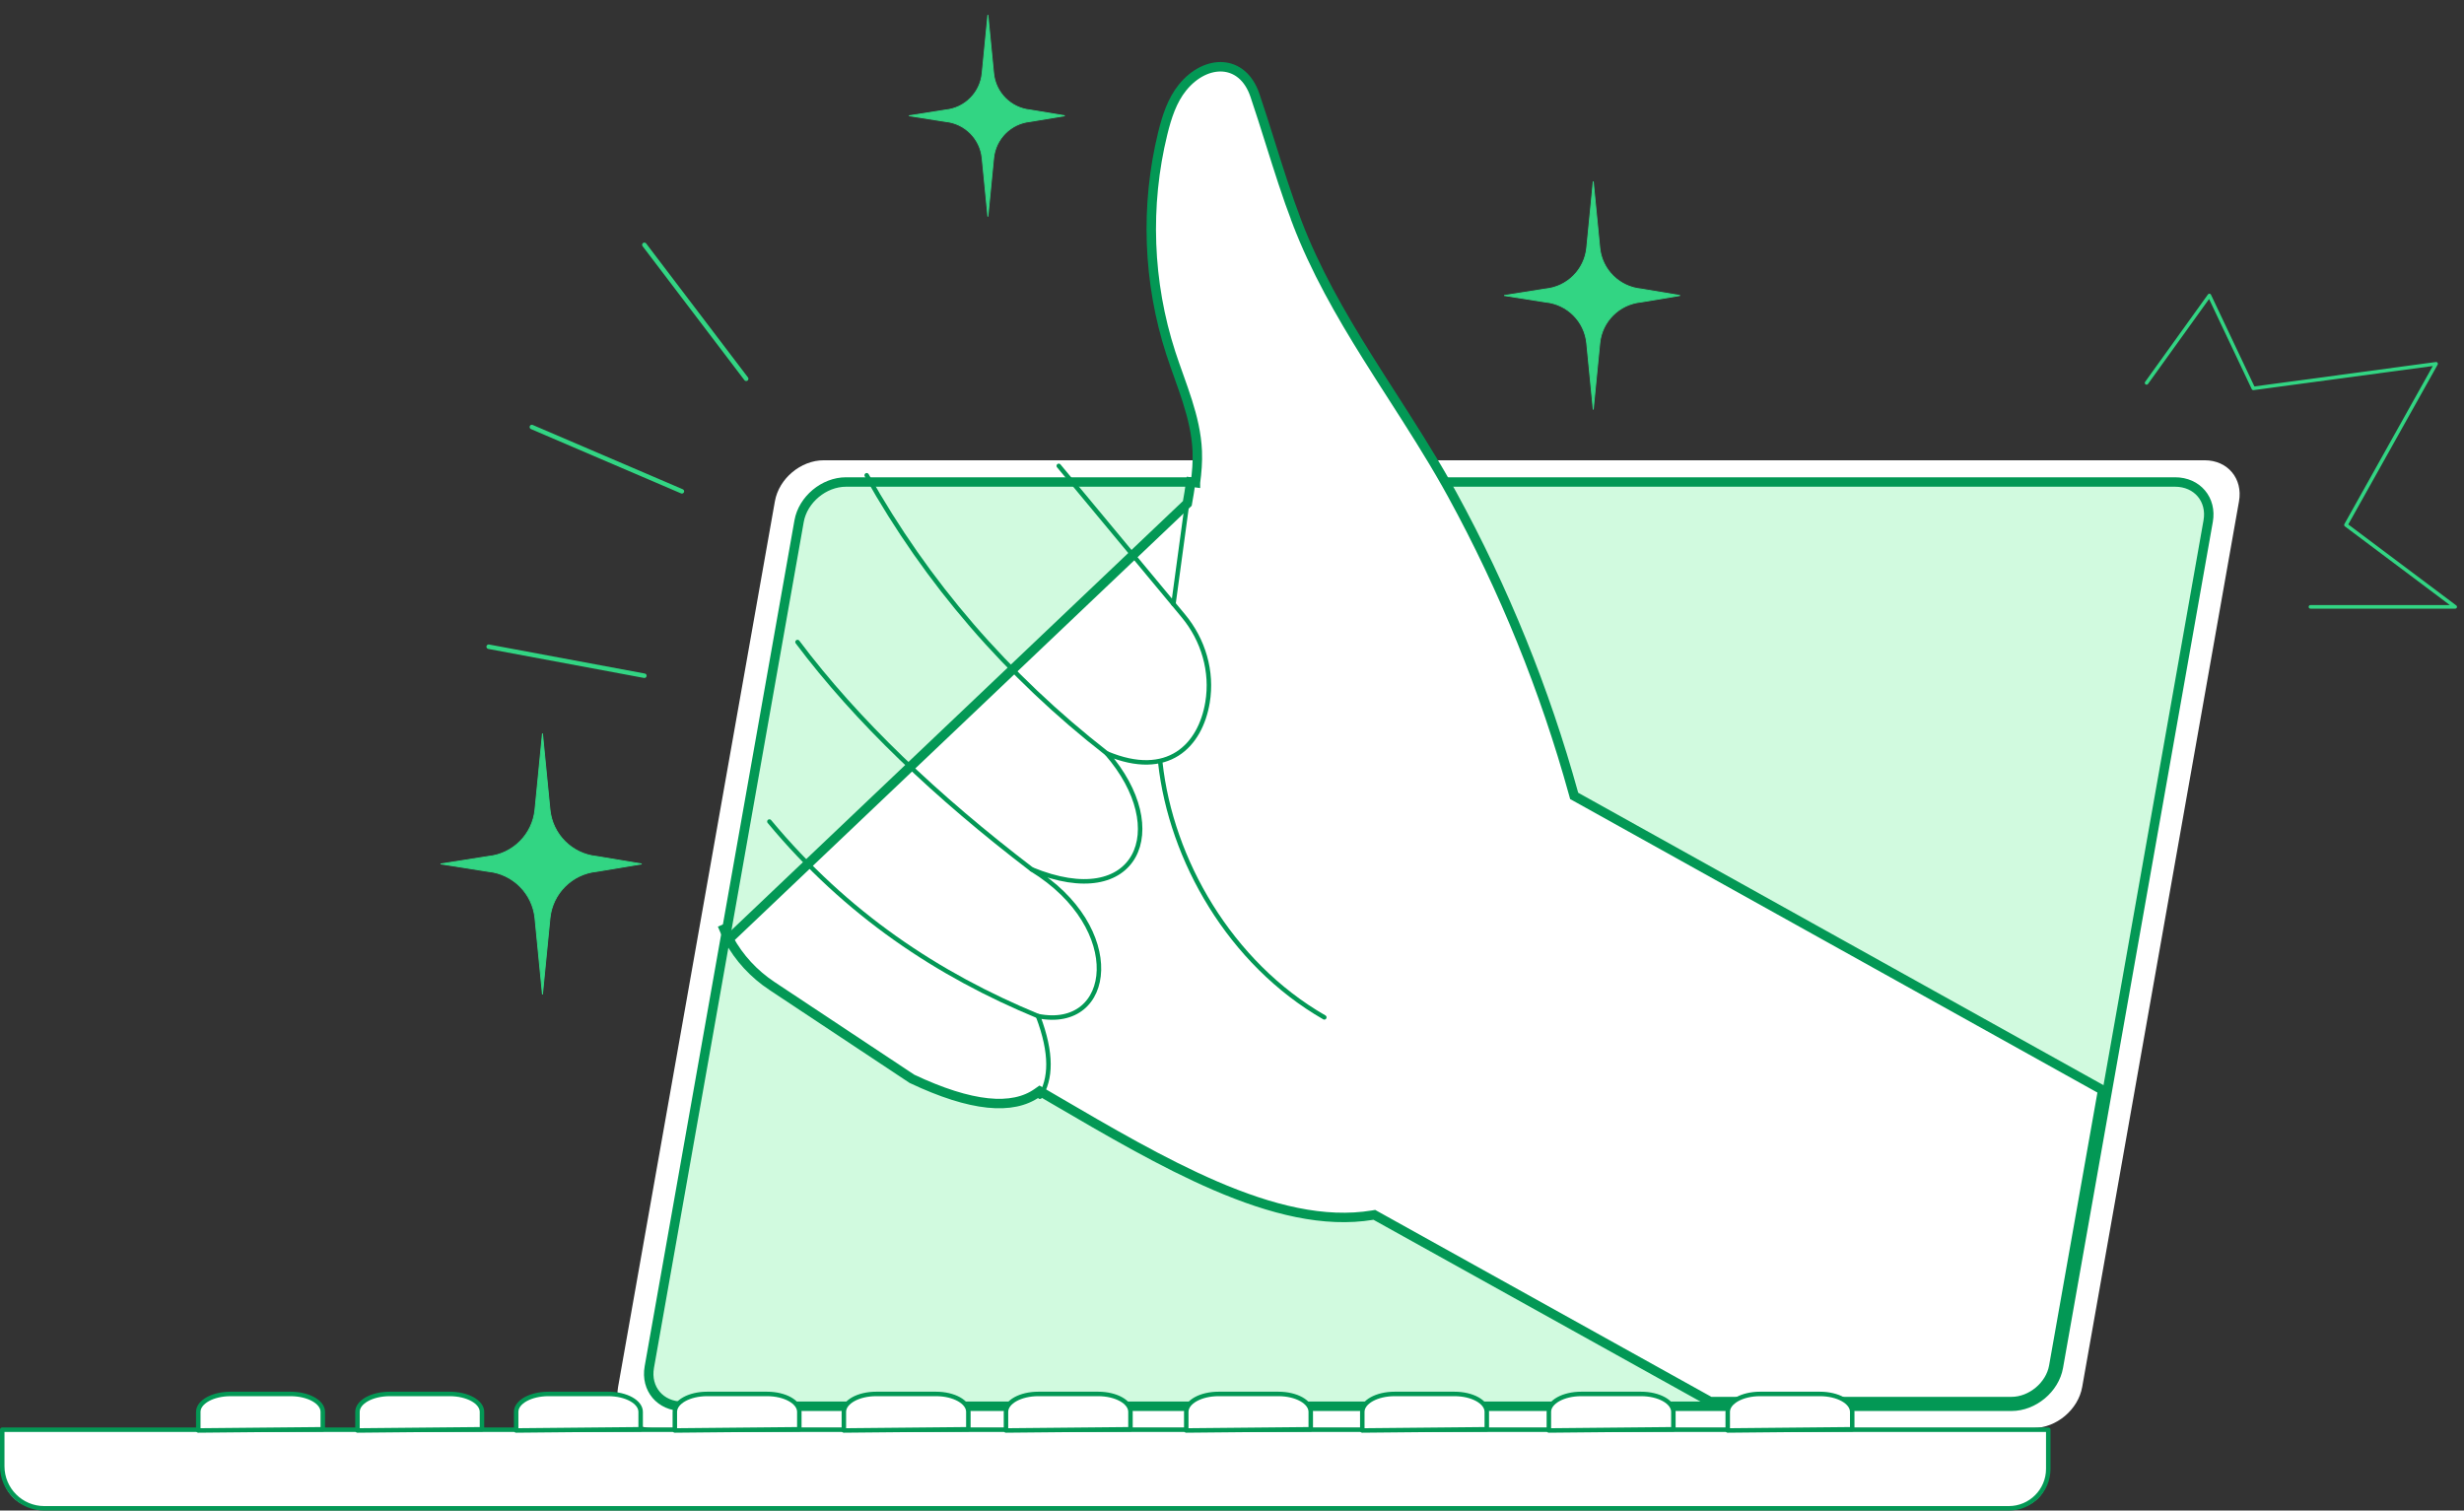 <svg width="261" height="160" viewBox="0 0 261 160" fill="none" xmlns="http://www.w3.org/2000/svg">
<rect x="0" y="0" width="261" height="160" fill="#333333" stroke="none"/>
<g clip-path="url(#clip0_1_15664)">
<path d="M69.1 151.255C66.671 151.255 65.045 149.311 65.469 146.913L80.748 60.621L82.081 53.096C82.505 50.697 84.82 48.753 87.249 48.753H233.538C235.968 48.753 237.593 50.697 237.168 53.096L235.836 60.621L220.557 146.913C220.132 149.311 217.818 151.255 215.389 151.255H69.1Z" fill="white"/>
<path d="M216.963 151.435V156.069C216.963 158.109 215.31 159.763 213.27 159.763H4.178C2.001 159.763 0.238 158 0.238 155.823V151.435H216.963Z" fill="white"/>
<path d="M89.614 51.054H230.401C232.74 51.054 234.307 52.911 233.901 55.202L232.629 62.389L218.035 144.807C217.63 147.097 215.406 148.953 213.067 148.953H72.28C69.942 148.953 68.374 147.097 68.779 144.807L83.373 62.389L84.645 55.202C85.051 52.911 87.275 51.054 89.613 51.054H89.614Z" fill="#D1FADF"/>
<path d="M89.614 51.054H230.401C232.74 51.054 234.307 52.911 233.901 55.202L232.629 62.389L218.035 144.807C217.63 147.097 215.406 148.953 213.067 148.953H72.28C69.942 148.953 68.374 147.097 68.779 144.807L83.373 62.389L84.645 55.202C85.051 52.911 87.275 51.054 89.613 51.054H89.614Z" stroke="#039855" stroke-linecap="round" stroke-linejoin="round"/>
<path d="M212.784 159.762L4.695 159.762C2.235 159.762 0.237 157.765 0.237 155.304V151.434L216.963 151.434V155.582C216.963 157.888 215.09 159.761 212.784 159.761V159.762Z" stroke="#039855" stroke-width="0.475" stroke-linecap="round" stroke-linejoin="round"/>
<path d="M120.333 149.016H195.411" stroke="#039855" stroke-width="0.475" stroke-linecap="round" stroke-linejoin="round"/>
<path d="M244.734 64.279H260.068L248.495 55.601L258.042 38.532L238.688 41.136L234.03 31.299L227.376 40.557" stroke="#32D583" stroke-width="0.378" stroke-linecap="round" stroke-linejoin="round"/>
<path d="M77.205 99.473L77.206 99.474C78.282 101.467 79.862 103.168 81.772 104.435L81.773 104.435L96.597 114.268C99.747 115.756 102.418 116.594 104.631 116.824C106.846 117.054 108.57 116.672 109.868 115.758L110.131 115.573L110.408 115.735C110.818 115.974 111.228 116.214 111.637 116.453C117.424 119.837 123.178 123.201 128.723 125.59C134.664 128.149 140.294 129.556 145.402 128.705L145.575 128.676L145.727 128.761L181.151 148.454H213.068C215.166 148.454 217.181 146.769 217.543 144.719L217.543 144.719L222.724 115.462L166.927 84.403L166.744 84.302L166.688 84.1C163.644 73.079 159.317 62.414 153.828 52.384C153.629 52.021 153.429 51.66 153.225 51.3L153.225 51.3C151.434 48.13 149.474 45.073 147.506 42.005C146.6 40.593 145.693 39.179 144.8 37.75C141.976 33.229 139.311 28.588 137.374 23.514L137.842 23.335L137.374 23.514C136.328 20.772 135.436 17.935 134.553 15.129C134.019 13.43 133.488 11.742 132.928 10.091L132.928 10.091C132.259 8.119 130.954 7.195 129.568 7.084C128.154 6.971 126.529 7.693 125.247 9.284L125.247 9.284C124.16 10.632 123.599 12.353 123.162 14.136C121.29 21.77 121.591 29.927 124.02 37.404C124.277 38.196 124.559 38.986 124.844 39.784L124.892 39.919C125.192 40.761 125.494 41.611 125.767 42.469C126.311 44.185 126.745 45.951 126.821 47.791C126.867 48.915 126.775 50.028 126.628 51.121C126.628 51.122 126.628 51.122 126.628 51.122L126.132 51.055C126.031 51.813 125.9 52.568 125.767 53.321L77.205 99.473ZM77.205 99.473C76.942 98.988 76.71 98.485 76.509 97.966L77.205 99.473Z" fill="white" stroke="#039855"/>
<path d="M110.155 116.167C111.32 114.306 111.473 111.635 109.952 107.624C117.984 109.216 119.354 98.261 109.282 92.085C120.478 96.701 124.22 87.829 117.242 79.805C123.716 82.525 127.147 78.975 127.908 74.398C128.451 71.126 127.468 67.785 125.348 65.233L112.15 49.345" stroke="#039855" stroke-width="0.475" stroke-linecap="round" stroke-linejoin="round"/>
<path d="M109.952 107.624C99.36 103.247 89.668 96.845 81.499 87.017" stroke="#039855" stroke-width="0.475" stroke-linecap="round" stroke-linejoin="round"/>
<path d="M84.477 68.004C90.769 76.386 99.199 84.385 109.283 92.085" stroke="#039855" stroke-width="0.475" stroke-linecap="round" stroke-linejoin="round"/>
<path d="M117.243 79.805C106.662 71.558 98.183 61.736 91.805 50.341" stroke="#039855" stroke-width="0.475" stroke-linecap="round" stroke-linejoin="round"/>
<path d="M125.67 53.87L124.298 63.968" stroke="#039855" stroke-width="0.475" stroke-linecap="round" stroke-linejoin="round"/>
<path d="M122.906 80.777C124.039 91.074 130.285 102.017 140.279 107.76" stroke="#039855" stroke-width="0.475" stroke-linecap="round" stroke-linejoin="round"/>
<path d="M56.337 45.23L72.23 52.041" stroke="#32D583" stroke-width="0.475" stroke-linecap="round" stroke-linejoin="round"/>
<path d="M68.256 25.933L79.04 40.122" stroke="#32D583" stroke-width="0.475" stroke-linecap="round" stroke-linejoin="round"/>
<path d="M51.763 68.5L68.256 71.574" stroke="#32D583" stroke-width="0.475" stroke-linecap="round" stroke-linejoin="round"/>
<path d="M223.32 114.965L218.036 144.806C217.631 147.096 215.407 148.953 213.068 148.953H178.247" stroke="#039855" stroke-width="0.475" stroke-linecap="round" stroke-linejoin="round"/>
<path d="M21.004 151.516V149.549C21.004 148.498 22.535 147.646 24.422 147.646H30.772C32.661 147.646 34.191 148.498 34.191 149.549V151.39L21.004 151.516Z" fill="white"/>
<path d="M37.866 151.516V149.549C37.866 148.498 39.397 147.646 41.285 147.646H47.634C49.523 147.646 51.053 148.498 51.053 149.549V151.39L37.866 151.516Z" fill="white"/>
<path d="M54.674 151.516V149.549C54.674 148.498 56.205 147.646 58.093 147.646H64.442C66.331 147.646 67.861 148.498 67.861 149.549V151.39L54.674 151.516Z" fill="white"/>
<path d="M21.004 151.516V149.549C21.004 148.498 22.535 147.646 24.422 147.646H30.772C32.661 147.646 34.191 148.498 34.191 149.549V151.39L21.004 151.516Z" stroke="#039855" stroke-width="0.475" stroke-linecap="round" stroke-linejoin="round"/>
<path d="M37.866 151.516V149.549C37.866 148.498 39.397 147.646 41.285 147.646H47.634C49.523 147.646 51.053 148.498 51.053 149.549V151.39L37.866 151.516Z" stroke="#039855" stroke-width="0.475" stroke-linecap="round" stroke-linejoin="round"/>
<path d="M54.674 151.516V149.549C54.674 148.498 56.205 147.646 58.093 147.646H64.442C66.331 147.646 67.861 148.498 67.861 149.549V151.39L54.674 151.516Z" stroke="#039855" stroke-width="0.475" stroke-linecap="round" stroke-linejoin="round"/>
<path d="M71.482 151.516V149.549C71.482 148.498 73.013 147.646 74.901 147.646H81.251C83.139 147.646 84.669 148.498 84.669 149.549V151.39L71.482 151.516Z" fill="white"/>
<path d="M71.482 151.516V149.549C71.482 148.498 73.013 147.646 74.901 147.646H81.251C83.139 147.646 84.669 148.498 84.669 149.549V151.39L71.482 151.516Z" stroke="#039855" stroke-width="0.475" stroke-linecap="round" stroke-linejoin="round"/>
<path d="M89.386 151.516V149.549C89.386 148.498 90.917 147.646 92.805 147.646H99.154C101.043 147.646 102.573 148.498 102.573 149.549V151.39L89.386 151.516Z" fill="white"/>
<path d="M89.386 151.516V149.549C89.386 148.498 90.917 147.646 92.805 147.646H99.154C101.043 147.646 102.573 148.498 102.573 149.549V151.39L89.386 151.516Z" stroke="#039855" stroke-width="0.475" stroke-linecap="round" stroke-linejoin="round"/>
<path d="M106.559 151.516V149.549C106.559 148.498 108.09 147.646 109.978 147.646H116.328C118.216 147.646 119.746 148.498 119.746 149.549V151.39L106.559 151.516Z" fill="white"/>
<path d="M106.559 151.516V149.549C106.559 148.498 108.09 147.646 109.978 147.646H116.328C118.216 147.646 119.746 148.498 119.746 149.549V151.39L106.559 151.516Z" stroke="#039855" stroke-width="0.475" stroke-linecap="round" stroke-linejoin="round"/>
<path d="M125.655 151.516V149.549C125.655 148.498 127.186 147.646 129.074 147.646H135.424C137.312 147.646 138.842 148.498 138.842 149.549V151.39L125.655 151.516Z" fill="white"/>
<path d="M125.655 151.516V149.549C125.655 148.498 127.186 147.646 129.074 147.646H135.424C137.312 147.646 138.842 148.498 138.842 149.549V151.39L125.655 151.516Z" stroke="#039855" stroke-width="0.475" stroke-linecap="round" stroke-linejoin="round"/>
<path d="M144.301 151.516V149.549C144.301 148.498 145.832 147.646 147.72 147.646H154.07C155.959 147.646 157.489 148.498 157.489 149.549V151.39L144.301 151.516Z" fill="white"/>
<path d="M144.301 151.516V149.549C144.301 148.498 145.832 147.646 147.72 147.646H154.07C155.959 147.646 157.489 148.498 157.489 149.549V151.39L144.301 151.516Z" stroke="#039855" stroke-width="0.475" stroke-linecap="round" stroke-linejoin="round"/>
<path d="M164.065 151.516V149.549C164.065 148.498 165.596 147.646 167.484 147.646H173.834C175.723 147.646 177.253 148.498 177.253 149.549V151.39L164.065 151.516Z" fill="white"/>
<path d="M164.065 151.516V149.549C164.065 148.498 165.596 147.646 167.484 147.646H173.834C175.723 147.646 177.253 148.498 177.253 149.549V151.39L164.065 151.516Z" stroke="#039855" stroke-width="0.475" stroke-linecap="round" stroke-linejoin="round"/>
<path d="M183.01 151.516V149.549C183.01 148.498 184.541 147.646 186.428 147.646H192.778C194.667 147.646 196.197 148.498 196.197 149.549V151.39L183.01 151.516Z" fill="white"/>
<path d="M183.01 151.516V149.549C183.01 148.498 184.541 147.646 186.428 147.646H192.778C194.667 147.646 196.197 148.498 196.197 149.549V151.39L183.01 151.516Z" stroke="#039855" stroke-width="0.475" stroke-linecap="round" stroke-linejoin="round"/>
<path d="M56.669 85.751L57.462 77.683L58.255 85.751C58.513 88.378 60.591 90.457 63.217 90.715L67.968 91.508L63.217 92.301C60.591 92.56 58.512 94.638 58.255 97.265L57.462 105.333L56.669 97.265C56.41 94.638 54.333 92.559 51.706 92.301L46.67 91.508L51.706 90.715C54.333 90.456 56.411 88.378 56.669 85.751Z" fill="#32D583" stroke="#32D583" stroke-width="0.095"/>
<path d="M168.075 26.244L168.766 19.216L169.456 26.244C169.683 28.554 171.51 30.381 173.82 30.609L177.958 31.3L173.82 31.991C171.51 32.219 169.683 34.046 169.456 36.356L168.766 43.384L168.075 36.356C167.848 34.046 166.021 32.219 163.711 31.991L159.325 31.3L163.711 30.609C166.021 30.381 167.848 28.554 168.075 26.244Z" fill="#32D583" stroke="#32D583" stroke-width="0.095"/>
<path d="M105.251 7.766L105.251 7.766C105.453 9.822 107.079 11.448 109.135 11.652L112.782 12.26L109.135 12.868C107.079 13.071 105.453 14.698 105.251 16.753L105.251 16.753L104.643 22.946L104.034 16.753L104.034 16.753C103.832 14.698 102.206 13.071 100.151 12.868L96.285 12.26L100.151 11.652C102.206 11.449 103.832 9.822 104.034 7.766L104.034 7.766L104.643 1.574L105.251 7.766Z" fill="#32D583" stroke="#32D583" stroke-width="0.095"/>
</g>
<defs>
<clipPath id="clip0_1_15664">
<rect width="260.256" height="159.15" fill="white" transform="translate(0 0.85)"/>
</clipPath>
</defs>
</svg>
